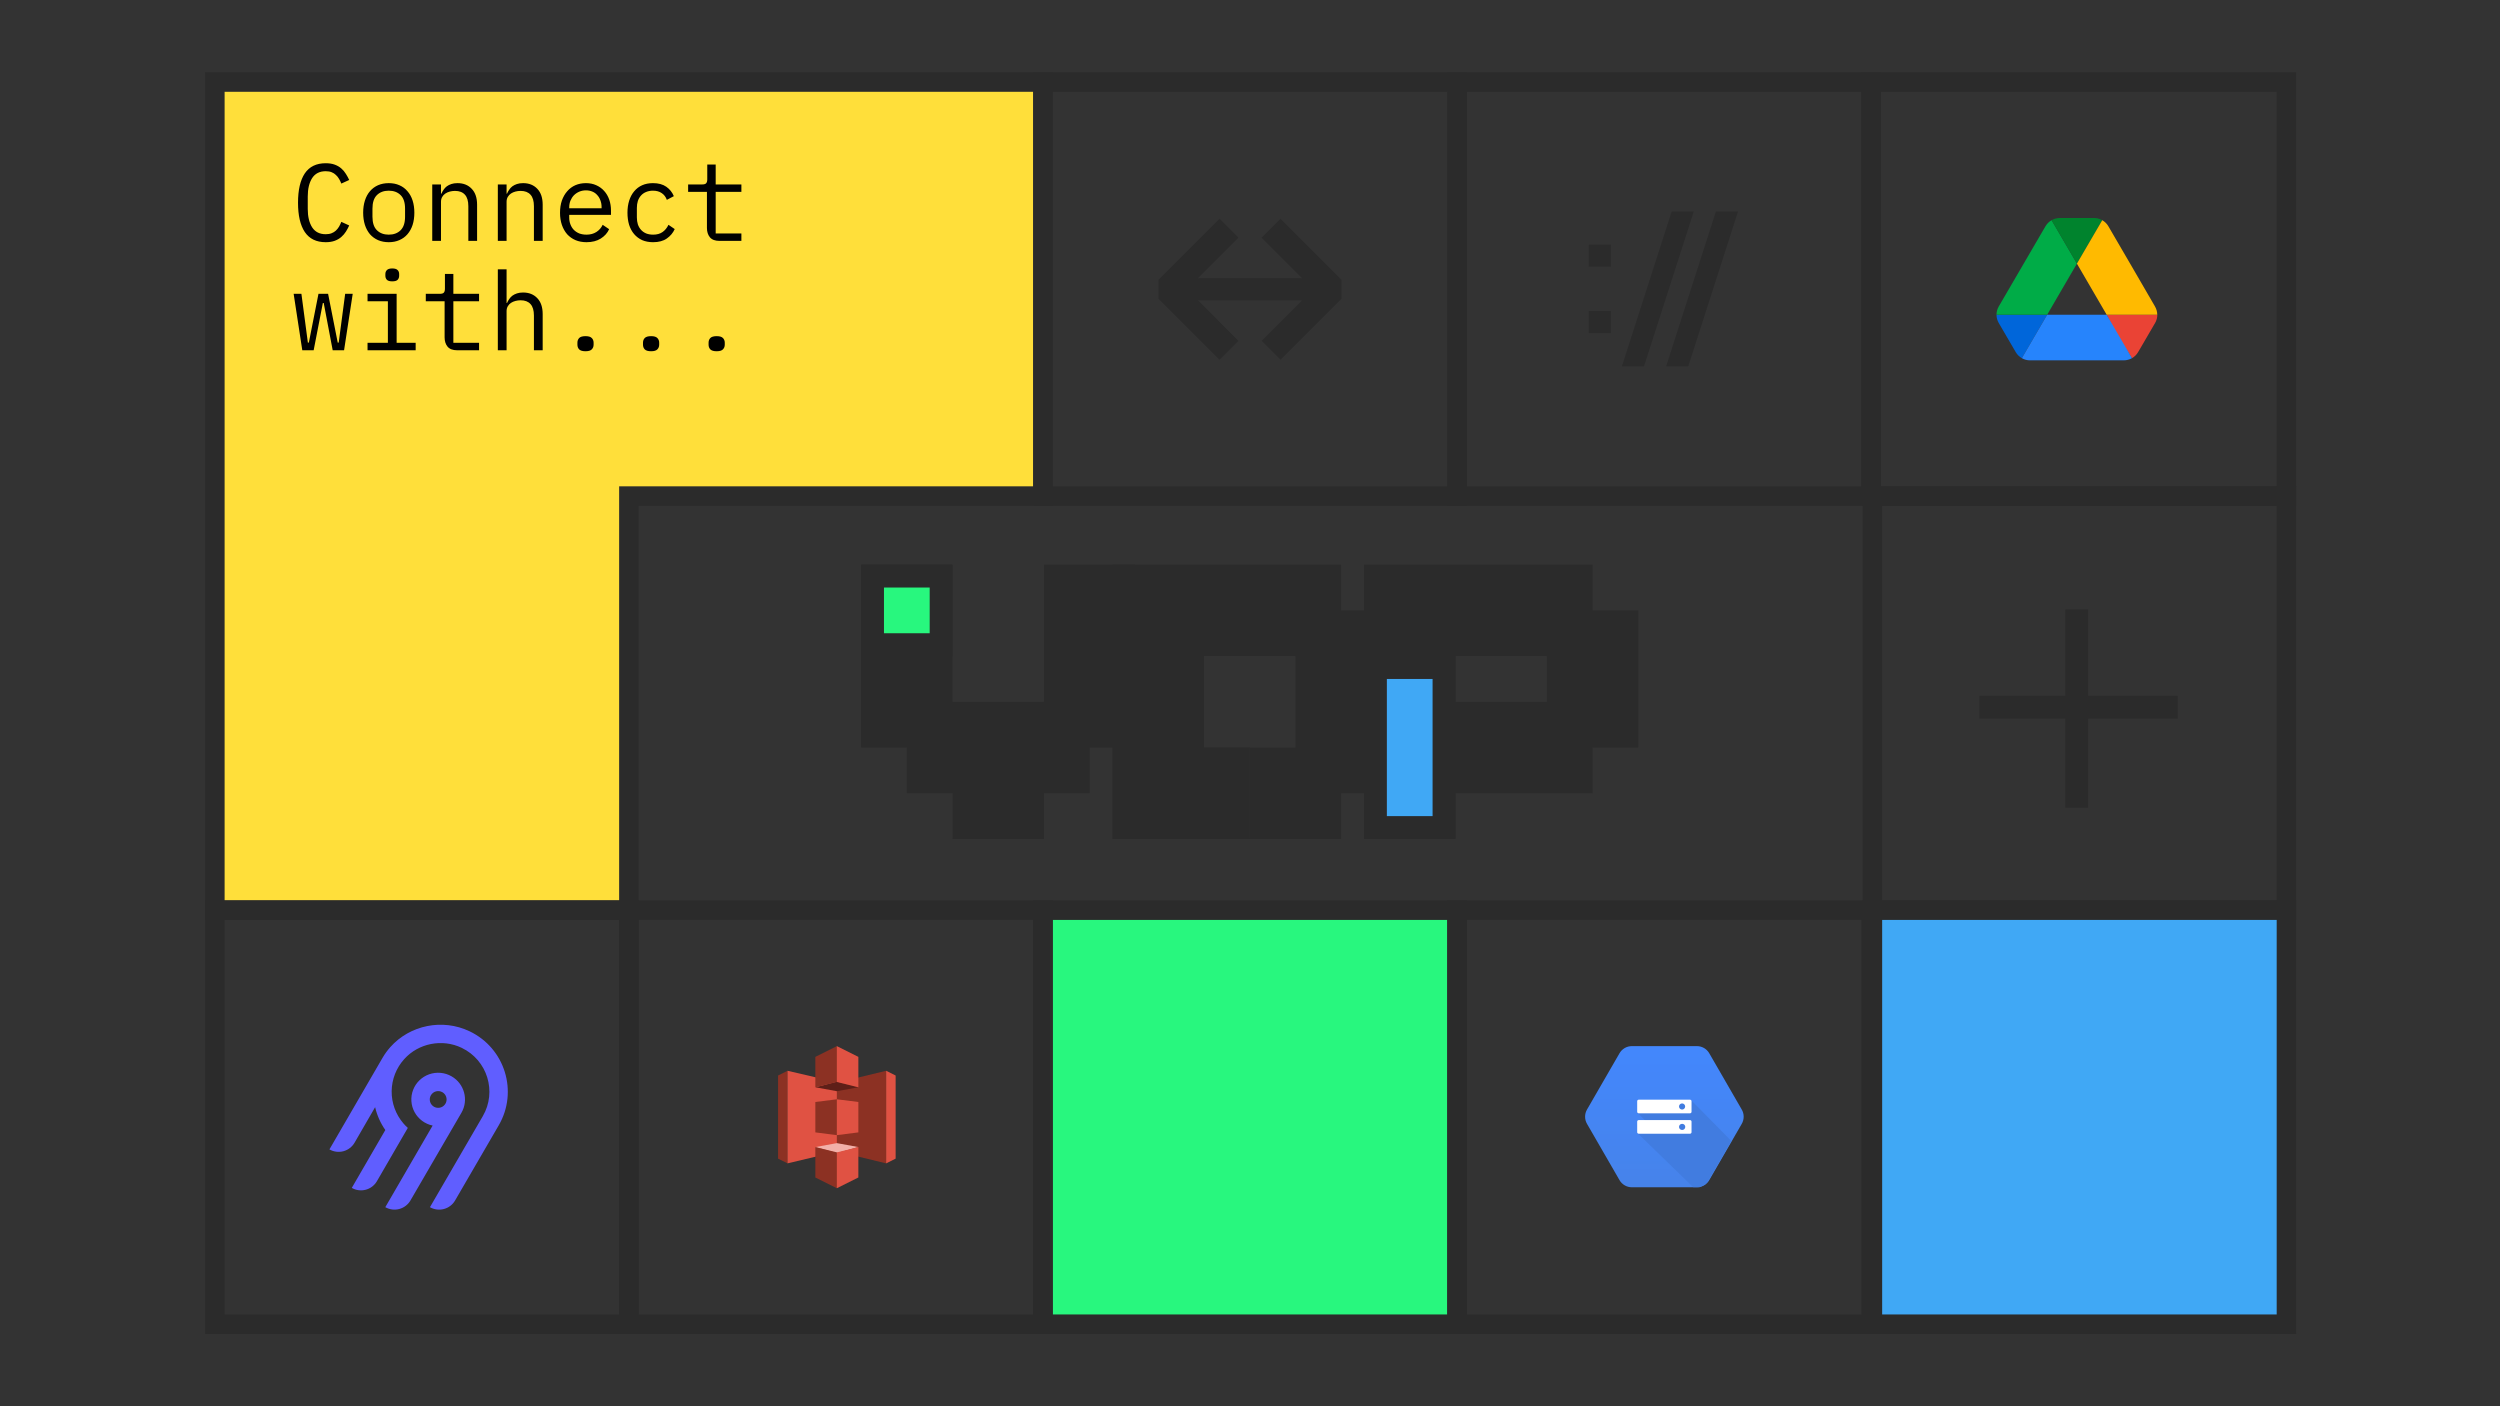 <svg width="1920" height="1080" viewBox="0 0 1920 1080" fill="none" xmlns="http://www.w3.org/2000/svg">
<rect x="0" y="0" width="1920" height="1080" fill="#333333" stroke="none"/>
<path fill-rule="evenodd" clip-rule="evenodd" d="M801 381L801 63L165 63L165 381L165 699L483 699L483 381L801 381Z" fill="#FFDF3A"/>
<path d="M801 63L808.5 63L808.5 55.5L801 55.5L801 63ZM801 381L801 388.5L808.5 388.5L808.5 381L801 381ZM165 63L165 55.5L157.5 55.5L157.5 63L165 63ZM165 699L157.5 699L157.5 706.5L165 706.5L165 699ZM483 699L483 706.5L490.5 706.5L490.5 699L483 699ZM483 381L483 373.5L475.5 373.5L475.5 381L483 381ZM793.5 63L793.5 381L808.5 381L808.5 63L793.5 63ZM165 70.5L801 70.5L801 55.5L165 55.5L165 70.5ZM172.5 381L172.5 63L157.5 63L157.5 381L172.5 381ZM172.5 699L172.5 381L157.5 381L157.5 699L172.5 699ZM483 691.5L165 691.5L165 706.5L483 706.5L483 691.5ZM475.5 381L475.5 699L490.5 699L490.5 381L475.5 381ZM801 373.5L483 373.5L483 388.5L801 388.5L801 373.5Z" fill="#2B2B2B"/>
<mask id="path-3-outside-1_488_8761" maskUnits="userSpaceOnUse" x="660.889" y="433.223" width="212" height="212" fill="black">
<rect fill="white" x="660.889" y="433.223" width="212" height="212"/>
<path fill-rule="evenodd" clip-rule="evenodd" d="M714 556.556V451.223H678.889V556.556H714ZM749.112 556.556V591.667H784.222V556.556H819.333V591.667H784.223V626.778H749.112V591.667H714.001V556.556H749.112ZM854.444 451.223V556.556H819.333V451.223H854.444Z"/>
</mask>
<path fill-rule="evenodd" clip-rule="evenodd" d="M714 556.556V451.223H678.889V556.556H714ZM749.112 556.556V591.667H784.222V556.556H819.333V591.667H784.223V626.778H749.112V591.667H714.001V556.556H749.112ZM854.444 451.223V556.556H819.333V451.223H854.444Z" fill="#F7F7F7"/>
<path d="M714 451.223H731.555V433.667H714V451.223ZM714 556.556V574.112H731.555V556.556H714ZM678.889 451.223V433.667H661.333V451.223H678.889ZM678.889 556.556H661.333V574.112H678.889V556.556ZM749.112 591.667H731.556V609.222H749.112V591.667ZM749.112 556.556H766.667V539.001H749.112V556.556ZM784.222 591.667V609.222H801.778V591.667H784.222ZM784.222 556.556V539.001H766.667V556.556H784.222ZM819.333 556.556H836.889V539.001H819.333V556.556ZM819.333 591.667V609.223H836.889V591.667H819.333ZM784.223 591.667V574.112H766.667V591.667H784.223ZM784.223 626.778V644.333H801.778V626.778H784.223ZM749.112 626.778H731.556V644.333H749.112V626.778ZM749.112 591.667H766.667V574.112H749.112V591.667ZM714.001 591.667H696.445V609.223H714.001V591.667ZM714.001 556.556V539.001H696.445V556.556H714.001ZM854.444 556.556V574.112H872V556.556H854.444ZM854.444 451.223H872V433.667H854.444V451.223ZM819.333 556.556H801.778V574.112H819.333V556.556ZM819.333 451.223V433.667H801.778V451.223H819.333ZM696.444 451.223V556.556H731.555V451.223H696.444ZM678.889 468.778H714V433.667H678.889V468.778ZM696.444 556.556V451.223H661.333V556.556H696.444ZM714 539H678.889V574.112H714V539ZM766.667 591.667V556.556H731.556V591.667H766.667ZM784.222 574.111H749.112V609.222H784.222V574.111ZM766.667 556.556V591.667H801.778V556.556H766.667ZM819.333 539.001H784.222V574.112H819.333V539.001ZM836.889 591.667V556.556H801.778V591.667H836.889ZM784.223 609.223H819.333V574.112H784.223V609.223ZM801.778 626.778V591.667H766.667V626.778H801.778ZM749.112 644.333H784.223V609.222H749.112V644.333ZM731.556 591.667V626.778H766.667V591.667H731.556ZM714.001 609.223H749.112V574.112H714.001V609.223ZM696.445 556.556V591.667H731.556V556.556H696.445ZM749.112 539.001H714.001V574.112H749.112V539.001ZM872 556.556V451.223H836.889V556.556H872ZM819.333 574.112H854.444V539H819.333V574.112ZM801.778 451.223V556.556H836.889V451.223H801.778ZM854.444 433.667H819.333V468.778H854.444V433.667Z" fill="#2B2B2B" mask="url(#path-3-outside-1_488_8761)"/>
<mask id="path-5-outside-2_488_8761" maskUnits="userSpaceOnUse" x="854.002" y="433.223" width="212" height="212" fill="black">
<rect fill="white" x="854.002" y="433.223" width="212" height="212"/>
<path fill-rule="evenodd" clip-rule="evenodd" d="M907.113 451.223V626.778H872.002V451.223H907.113ZM1012.45 486.334V451.223H907.113V486.334H1012.45V591.667H1047.56V486.334H1012.45ZM1012.45 626.778V591.667H907.113V626.778H1012.45Z"/>
</mask>
<path fill-rule="evenodd" clip-rule="evenodd" d="M907.113 451.223V626.778H872.002V451.223H907.113ZM1012.45 486.334V451.223H907.113V486.334H1012.45V591.667H1047.56V486.334H1012.45ZM1012.45 626.778V591.667H907.113V626.778H1012.45Z" fill="#F7F7F7"/>
<path d="M907.113 626.778V644.334H924.669V626.778H907.113ZM907.113 451.223H924.669V433.667H907.113V451.223ZM872.002 626.778H854.446V644.334H872.002V626.778ZM872.002 451.223V433.667H854.446V451.223H872.002ZM1012.45 451.223H1030V433.667H1012.45V451.223ZM1012.45 486.334H994.891V503.889H1012.45V486.334ZM907.113 451.223V433.667H889.558V451.223H907.113ZM907.113 486.334H889.558V503.889H907.113V486.334ZM1012.45 486.334H1030V468.778H1012.45V486.334ZM1012.45 591.667H994.891V609.222H1012.45V591.667ZM1047.56 591.667V609.222H1065.11V591.667H1047.56ZM1047.56 486.334H1065.11V468.778H1047.56V486.334ZM1012.45 591.667H1030V574.112H1012.45V591.667ZM1012.45 626.778V644.334H1030V626.778H1012.45ZM907.113 591.667V574.112H889.558V591.667H907.113ZM907.113 626.778H889.558V644.334H907.113V626.778ZM924.669 626.778V451.223H889.558V626.778H924.669ZM872.002 644.334H907.113V609.223H872.002V644.334ZM854.446 451.223V626.778H889.558V451.223H854.446ZM907.113 433.667H872.002V468.778H907.113V433.667ZM994.891 451.223V486.334H1030V451.223H994.891ZM907.113 468.778H1012.45V433.667H907.113V468.778ZM924.669 486.334V451.223H889.558V486.334H924.669ZM1012.45 468.778H907.113V503.889H1012.45V468.778ZM1030 591.667V486.334H994.891V591.667H1030ZM1047.56 574.111H1012.45V609.222H1047.56V574.111ZM1030 486.334V591.667H1065.11V486.334H1030ZM1012.45 503.889H1047.56V468.778H1012.45V503.889ZM994.891 591.667V626.778H1030V591.667H994.891ZM907.113 609.223H1012.45V574.112H907.113V609.223ZM924.669 626.778V591.667H889.558V626.778H924.669ZM1012.45 609.223H907.113V644.334H1012.45V609.223Z" fill="#2B2B2B" mask="url(#path-5-outside-2_488_8761)"/>
<mask id="path-7-outside-3_488_8761" maskUnits="userSpaceOnUse" x="1047.11" y="433.223" width="212" height="212" fill="black">
<rect fill="white" x="1047.11" y="433.223" width="212" height="212"/>
<path fill-rule="evenodd" clip-rule="evenodd" d="M1100.22 451.223V626.778H1065.11V451.223H1100.22ZM1205.55 486.334V451.223H1100.22V486.334H1205.55V556.556H1240.67V486.334H1205.55ZM1205.55 591.667V556.556H1100.22V591.667H1205.55Z"/>
</mask>
<path fill-rule="evenodd" clip-rule="evenodd" d="M1100.22 451.223V626.778H1065.11V451.223H1100.22ZM1205.55 486.334V451.223H1100.22V486.334H1205.55V556.556H1240.67V486.334H1205.55ZM1205.55 591.667V556.556H1100.22V591.667H1205.55Z" fill="#F7F7F7"/>
<path d="M1100.22 626.778V644.334H1117.78V626.778H1100.22ZM1100.22 451.223H1117.78V433.667H1100.22V451.223ZM1065.11 626.778H1047.55V644.334H1065.11V626.778ZM1065.11 451.223V433.667H1047.55V451.223H1065.11ZM1205.55 486.334H1188V503.889H1205.55V486.334ZM1205.55 451.223H1223.11V433.667H1205.55V451.223ZM1100.22 451.223V433.667H1082.67V451.223H1100.22ZM1100.22 486.334H1082.67V503.889H1100.22V486.334ZM1205.55 486.334H1223.11V468.778H1205.55V486.334ZM1205.55 556.556H1188V574.111H1205.55V556.556ZM1240.67 556.556V574.111H1258.22V556.556H1240.67ZM1240.67 486.334H1258.22V468.778H1240.67V486.334ZM1205.55 556.556H1223.11V539.001H1205.55V556.556ZM1205.55 591.667V609.223H1223.11V591.667H1205.55ZM1100.22 556.556V539.001H1082.67V556.556H1100.22ZM1100.22 591.667H1082.67V609.223H1100.22V591.667ZM1117.78 626.778V451.223H1082.66V626.778H1117.78ZM1065.11 644.334H1100.22V609.223H1065.11V644.334ZM1047.55 451.223V626.778H1082.66V451.223H1047.55ZM1100.22 433.667H1065.11V468.778H1100.22V433.667ZM1223.11 486.334V451.223H1188V486.334H1223.11ZM1205.55 433.667H1100.22V468.778H1205.55V433.667ZM1082.67 451.223V486.334H1117.78V451.223H1082.67ZM1100.22 503.889H1205.55V468.778H1100.22V503.889ZM1188 486.334V556.556H1223.11V486.334H1188ZM1205.55 574.111H1240.67V539H1205.55V574.111ZM1258.22 556.556V486.334H1223.11V556.556H1258.22ZM1240.67 468.778H1205.55V503.889H1240.67V468.778ZM1188 556.556V591.667H1223.11V556.556H1188ZM1100.22 574.112H1205.55V539.001H1100.22V574.112ZM1117.78 591.667V556.556H1082.67V591.667H1117.78ZM1205.55 574.112H1100.22V609.223H1205.55V574.112Z" fill="#2B2B2B" mask="url(#path-7-outside-3_488_8761)"/>
<path d="M714 495.112H722.778V486.334V451.223V442.445H714H678.889H670.111V451.223V486.334V495.112H678.889H714Z" fill="#28F77E" stroke="#2B2B2B" stroke-width="17.556"/>
<mask id="path-10-outside-4_488_8761" maskUnits="userSpaceOnUse" x="854.002" y="538.555" width="106" height="106" fill="black">
<rect fill="white" x="854.002" y="538.555" width="106" height="106"/>
<path fill-rule="evenodd" clip-rule="evenodd" d="M907.113 556.555V591.666H942.224V626.777H907.113H907.113H872.002V556.555H907.113Z"/>
</mask>
<path fill-rule="evenodd" clip-rule="evenodd" d="M907.113 556.555V591.666H942.224V626.777H907.113H907.113H872.002V556.555H907.113Z" fill="#FFDF3A"/>
<path d="M907.113 591.666H889.558V609.221H907.113V591.666ZM907.113 556.555H924.669V538.999H907.113V556.555ZM942.224 591.666H959.779V574.11H942.224V591.666ZM942.224 626.777V644.332H959.779V626.777H942.224ZM872.002 626.777H854.446V644.332H872.002V626.777ZM872.002 556.555V538.999H854.446V556.555H872.002ZM924.669 591.666V556.555H889.558V591.666H924.669ZM942.224 574.11H907.113V609.221H942.224V574.11ZM959.779 626.777V591.666H924.668V626.777H959.779ZM907.113 644.332H942.224V609.221H907.113V644.332ZM907.113 644.332H907.113V609.221H907.113V644.332ZM872.002 644.332H907.113V609.221H872.002V644.332ZM854.446 556.555V626.777H889.558V556.555H854.446ZM907.113 538.999H872.002V574.11H907.113V538.999Z" fill="#2B2B2B" mask="url(#path-10-outside-4_488_8761)"/>
<path d="M1100.22 635.556H1109V626.779V521.445V512.668H1100.22H1065.11H1056.33V521.445V626.779V635.556H1065.11H1100.22Z" fill="#40A8F5" stroke="#2B2B2B" stroke-width="17.556"/>
<path fill-rule="evenodd" clip-rule="evenodd" d="M889.707 214.877L936.573 168.012L951.115 182.555L920.037 213.633H999.968L968.89 182.555L983.433 168.012L1030.3 214.877V229.42L983.433 276.286L968.89 261.743L999.958 230.675H920.048L951.115 261.743L936.573 276.286L889.707 229.42V214.877Z" fill="#2B2B2B"/>
<rect x="801" y="63" width="318" height="318" stroke="#2B2B2B" stroke-width="15"/>
<path fill-rule="evenodd" clip-rule="evenodd" d="M1283.85 162.383H1300.84L1262.61 281.319H1245.62L1283.85 162.383ZM1237.14 187.877H1220.15V204.868H1237.14V187.877ZM1237.14 238.845H1220.15V255.836H1237.14V238.845ZM1334.82 162.383H1317.83L1279.6 281.319H1296.59L1334.82 162.383Z" fill="#2B2B2B"/>
<rect x="1119" y="63" width="318" height="318" stroke="#2B2B2B" stroke-width="15"/>
<path fill-rule="evenodd" clip-rule="evenodd" d="M299.712 804.228C314.866 787.161 339.961 782.154 360.592 792.006C388.003 805.096 398.003 838.443 383.079 864.166L349.507 921.967C347.631 925.197 344.543 927.554 340.923 928.52C337.303 929.486 333.445 928.982 330.198 927.119L370.843 857.127C381.671 838.458 374.429 814.259 354.556 804.731C339.644 797.582 321.416 801.153 310.4 813.447C304.324 820.196 300.913 828.91 300.799 837.972C300.685 847.034 303.877 855.83 309.782 862.728C310.843 863.966 311.985 865.133 313.2 866.221L289.472 907.156C288.544 908.756 287.308 910.159 285.836 911.283C284.363 912.408 282.683 913.234 280.89 913.712C279.097 914.19 277.227 914.312 275.387 914.071C273.546 913.83 271.772 913.231 270.164 912.307L295.924 867.867C292.224 862.557 289.567 856.597 288.093 850.304L272.307 877.59C270.431 880.82 267.344 883.177 263.723 884.143C260.103 885.109 256.246 884.605 252.998 882.742L293.819 812.356C295.518 809.466 297.492 806.744 299.712 804.228ZM346.828 826.632C356.659 832.284 360.054 844.854 354.365 854.636L315.221 921.959C313.344 925.189 310.257 927.546 306.637 928.512C303.017 929.478 299.159 928.974 295.911 927.111L332.258 864.433C329.342 863.822 326.594 862.588 324.203 860.816C321.812 859.045 319.836 856.778 318.412 854.173C316.987 851.567 316.147 848.684 315.95 845.724C315.753 842.764 316.204 839.796 317.272 837.027C318.34 834.257 319.998 831.75 322.134 829.681C324.269 827.611 326.83 826.028 329.64 825.04C332.45 824.051 335.442 823.682 338.41 823.957C341.377 824.232 344.249 825.145 346.828 826.632ZM332.589 839.285C331.916 839.799 331.352 840.44 330.928 841.171H330.926C330.287 842.272 329.992 843.538 330.075 844.807C330.159 846.075 330.618 847.291 331.396 848.3C332.174 849.308 333.235 850.065 334.444 850.474C335.654 850.883 336.958 850.925 338.192 850.596C339.426 850.266 340.534 849.581 341.376 848.624C342.219 847.668 342.757 846.485 342.924 845.224C343.091 843.964 342.878 842.682 342.313 841.541C341.748 840.401 340.856 839.453 339.75 838.817C339.015 838.395 338.205 838.121 337.364 838.01C336.523 837.901 335.668 837.956 334.849 838.175C334.03 838.393 333.262 838.77 332.589 839.285Z" fill="#605EFF"/>
<rect x="165" y="699" width="318" height="318" stroke="#2B2B2B" stroke-width="15"/>
<rect x="1438" y="381" width="318" height="318" stroke="#2B2B2B" stroke-width="15"/>
<g clip-path="url(#clip0_488_8761)">
<path d="M1542.66 261.129L1548.1 270.451C1549.24 272.413 1550.86 273.955 1552.77 275.077L1572.23 241.715H1533.32C1533.32 243.888 1533.89 246.06 1535.02 248.023L1542.66 261.129Z" fill="#0066DA"/>
<path d="M1595.08 202.463L1575.62 169.102C1573.71 170.223 1572.09 171.765 1570.95 173.727L1535.02 235.405C1533.91 237.325 1533.32 239.499 1533.32 241.713H1572.23L1595.08 202.463Z" fill="#00AC47"/>
<path d="M1637.38 275.077C1639.29 273.955 1640.91 272.413 1642.04 270.451L1644.31 266.596L1655.13 248.023C1656.26 246.06 1656.83 243.888 1656.83 241.715H1617.92L1626.2 257.835L1637.38 275.077Z" fill="#EA4335"/>
<path d="M1595.08 202.462L1614.53 169.1C1612.62 167.979 1610.43 167.418 1608.16 167.418H1581.99C1579.73 167.418 1577.53 168.049 1575.62 169.1L1595.08 202.462Z" fill="#00832D"/>
<path d="M1617.92 241.715H1572.23L1552.77 275.077C1554.68 276.198 1556.88 276.759 1559.14 276.759H1631.01C1633.27 276.759 1635.47 276.128 1637.38 275.077L1617.92 241.715Z" fill="#2684FC"/>
<path d="M1637.16 204.566L1619.2 173.727C1618.06 171.765 1616.44 170.223 1614.53 169.102L1595.07 202.463L1617.92 241.713H1656.76C1656.76 239.54 1656.19 237.367 1655.06 235.405L1637.16 204.566Z" fill="#FFBA00"/>
</g>
<rect x="1437" y="63" width="319" height="318" stroke="#2B2B2B" stroke-width="15"/>
<rect x="1438" y="699" width="318" height="318" fill="#40A8F5"/>
<rect x="1438" y="699" width="318" height="318" stroke="#2B2B2B" stroke-width="15"/>
<rect x="801" y="699" width="318" height="318" fill="#28F77E"/>
<rect x="801" y="699" width="318" height="318" stroke="#2B2B2B" stroke-width="15"/>
<path d="M1243.79 906.361L1218.81 863.096C1217.85 861.432 1217.35 859.545 1217.35 857.625C1217.35 855.704 1217.85 853.817 1218.81 852.154L1243.79 808.889C1244.75 807.226 1246.13 805.844 1247.8 804.884C1249.46 803.923 1251.35 803.418 1253.27 803.418H1303.22C1305.14 803.418 1307.03 803.924 1308.7 804.884C1310.36 805.845 1311.74 807.226 1312.7 808.889L1337.68 852.154C1338.64 853.817 1339.14 855.704 1339.14 857.625C1339.14 859.546 1338.64 861.433 1337.68 863.097L1312.7 906.36C1311.74 908.023 1310.36 909.405 1308.7 910.365C1307.03 911.326 1305.14 911.831 1303.22 911.831H1253.27C1251.35 911.832 1249.46 911.326 1247.8 910.366C1246.13 909.405 1244.75 908.024 1243.79 906.36V906.361Z" fill="url(#paint0_linear_488_8761)"/>
<path d="M1264.27 847.996L1257.6 854.647L1263.27 860.317L1257.65 870.285L1300.36 911.748H1305.42L1309.47 909.723L1311.5 907.699L1329.72 876.315L1298.69 844.832L1264.27 847.996Z" fill="#417CE0"/>
<path d="M1297.94 844.56H1258.51C1257.88 844.56 1257.36 845.079 1257.36 845.715V853.866C1257.36 854.499 1257.88 855.019 1258.51 855.019H1297.94C1298.58 855.019 1299.1 854.499 1299.1 853.866V845.713C1299.1 845.079 1298.58 844.559 1297.94 844.559L1297.94 844.56ZM1291.84 852.148C1291.21 852.146 1290.62 851.897 1290.17 851.455C1289.73 851.013 1289.48 850.413 1289.48 849.788C1289.48 849.479 1289.54 849.172 1289.66 848.886C1289.78 848.6 1289.95 848.34 1290.17 848.121C1290.39 847.902 1290.65 847.729 1290.94 847.61C1291.22 847.492 1291.53 847.431 1291.84 847.431C1293.14 847.431 1294.2 848.481 1294.2 849.788C1294.2 850.098 1294.14 850.405 1294.02 850.691C1293.9 850.978 1293.73 851.238 1293.51 851.457C1293.29 851.676 1293.03 851.85 1292.74 851.969C1292.46 852.087 1292.15 852.148 1291.84 852.148ZM1297.94 860.228L1258.51 860.23C1257.88 860.23 1257.36 860.749 1257.36 861.385V869.535C1257.36 870.169 1257.88 870.689 1258.51 870.689H1297.94C1298.58 870.689 1299.1 870.169 1299.1 869.535V861.383C1299.1 860.749 1298.58 860.228 1297.94 860.228H1297.94ZM1291.84 867.817C1291.21 867.816 1290.61 867.567 1290.17 867.124C1289.73 866.682 1289.48 866.083 1289.48 865.458C1289.48 865.148 1289.54 864.841 1289.66 864.555C1289.78 864.269 1289.95 864.009 1290.17 863.79C1290.39 863.571 1290.65 863.398 1290.94 863.28C1291.22 863.161 1291.53 863.1 1291.84 863.101C1292.16 863.088 1292.47 863.139 1292.77 863.252C1293.07 863.365 1293.34 863.536 1293.57 863.757C1293.8 863.977 1293.98 864.241 1294.1 864.534C1294.23 864.826 1294.29 865.141 1294.29 865.459C1294.29 865.776 1294.23 866.091 1294.1 866.383C1293.98 866.676 1293.8 866.94 1293.57 867.16C1293.34 867.381 1293.07 867.552 1292.77 867.665C1292.47 867.778 1292.16 867.829 1291.84 867.817" fill="white"/>
<rect x="1119" y="699" width="318" height="318" stroke="#2B2B2B" stroke-width="15"/>
<path d="M250.132 186.008C242.964 186.008 237.616 183.404 234.088 178.196C230.616 172.988 228.88 165.484 228.88 155.684C228.88 145.884 230.616 138.38 234.088 133.172C237.616 127.964 242.964 125.36 250.132 125.36C252.82 125.36 255.144 125.724 257.104 126.452C259.064 127.18 260.744 128.16 262.144 129.392C263.544 130.624 264.72 132.024 265.672 133.592C266.624 135.104 267.464 136.644 268.192 138.212L262.144 140.984C261.64 139.696 261.052 138.492 260.38 137.372C259.708 136.196 258.896 135.188 257.944 134.348C257.048 133.452 255.956 132.752 254.668 132.248C253.436 131.744 251.924 131.492 250.132 131.492C245.484 131.492 242.012 133.256 239.716 136.784C237.476 140.312 236.356 145.016 236.356 150.896V160.472C236.356 166.352 237.476 171.056 239.716 174.584C242.012 178.112 245.484 179.876 250.132 179.876C251.924 179.876 253.436 179.624 254.668 179.12C255.956 178.616 257.048 177.944 257.944 177.104C258.896 176.208 259.708 175.2 260.38 174.08C261.052 172.904 261.64 171.672 262.144 170.384L268.192 173.156C267.464 174.78 266.624 176.348 265.672 177.86C264.72 179.372 263.544 180.744 262.144 181.976C260.744 183.208 259.064 184.188 257.104 184.916C255.144 185.644 252.82 186.008 250.132 186.008ZM298.567 186.008C295.543 186.008 292.799 185.476 290.335 184.412C287.927 183.348 285.855 181.836 284.119 179.876C282.439 177.86 281.151 175.48 280.255 172.736C279.359 169.936 278.911 166.8 278.911 163.328C278.911 159.912 279.359 156.804 280.255 154.004C281.151 151.204 282.439 148.824 284.119 146.864C285.855 144.848 287.927 143.308 290.335 142.244C292.799 141.18 295.543 140.648 298.567 140.648C301.591 140.648 304.307 141.18 306.715 142.244C309.179 143.308 311.251 144.848 312.931 146.864C314.667 148.824 315.983 151.204 316.879 154.004C317.775 156.804 318.223 159.912 318.223 163.328C318.223 166.8 317.775 169.936 316.879 172.736C315.983 175.48 314.667 177.86 312.931 179.876C311.251 181.836 309.179 183.348 306.715 184.412C304.307 185.476 301.591 186.008 298.567 186.008ZM298.567 180.212C302.319 180.212 305.343 179.092 307.639 176.852C309.935 174.612 311.083 171.14 311.083 166.436V160.22C311.083 155.516 309.935 152.044 307.639 149.804C305.343 147.564 302.319 146.444 298.567 146.444C294.815 146.444 291.791 147.564 289.495 149.804C287.199 152.044 286.051 155.516 286.051 160.22V166.436C286.051 171.14 287.199 174.612 289.495 176.852C291.791 179.092 294.815 180.212 298.567 180.212ZM331.966 185V141.656H338.686V148.712H339.022C339.47 147.648 340.03 146.64 340.702 145.688C341.374 144.68 342.186 143.812 343.138 143.084C344.146 142.356 345.322 141.768 346.666 141.32C348.01 140.872 349.578 140.648 351.37 140.648C355.906 140.648 359.546 142.104 362.29 145.016C365.034 147.872 366.406 151.932 366.406 157.196V185H359.686V158.372C359.686 154.396 358.818 151.456 357.082 149.552C355.346 147.592 352.798 146.612 349.438 146.612C348.094 146.612 346.778 146.78 345.49 147.116C344.202 147.452 343.054 147.956 342.046 148.628C341.038 149.3 340.226 150.168 339.61 151.232C338.994 152.296 338.686 153.528 338.686 154.928V185H331.966ZM382.334 185V141.656H389.054V148.712H389.39C389.838 147.648 390.398 146.64 391.07 145.688C391.742 144.68 392.554 143.812 393.506 143.084C394.514 142.356 395.69 141.768 397.034 141.32C398.378 140.872 399.946 140.648 401.738 140.648C406.274 140.648 409.914 142.104 412.658 145.016C415.402 147.872 416.774 151.932 416.774 157.196V185H410.054V158.372C410.054 154.396 409.186 151.456 407.45 149.552C405.714 147.592 403.166 146.612 399.806 146.612C398.462 146.612 397.146 146.78 395.858 147.116C394.57 147.452 393.422 147.956 392.414 148.628C391.406 149.3 390.594 150.168 389.978 151.232C389.362 152.296 389.054 153.528 389.054 154.928V185H382.334ZM450.425 186.008C447.289 186.008 444.461 185.476 441.941 184.412C439.477 183.348 437.349 181.836 435.557 179.876C433.821 177.86 432.477 175.48 431.525 172.736C430.573 169.936 430.097 166.828 430.097 163.412C430.097 159.94 430.573 156.804 431.525 154.004C432.533 151.204 433.905 148.824 435.641 146.864C437.377 144.848 439.449 143.308 441.857 142.244C444.321 141.18 447.037 140.648 450.005 140.648C452.917 140.648 455.549 141.18 457.901 142.244C460.309 143.308 462.353 144.792 464.033 146.696C465.713 148.544 467.001 150.756 467.897 153.332C468.793 155.908 469.241 158.736 469.241 161.816V165.008H437.153V167.024C437.153 168.928 437.461 170.692 438.077 172.316C438.693 173.94 439.561 175.34 440.681 176.516C441.857 177.692 443.257 178.616 444.881 179.288C446.561 179.904 448.409 180.212 450.425 180.212C453.337 180.212 455.857 179.54 457.985 178.196C460.113 176.852 461.737 175.004 462.857 172.652L467.813 176.012C466.525 178.924 464.369 181.332 461.345 183.236C458.377 185.084 454.737 186.008 450.425 186.008ZM450.005 146.192C448.157 146.192 446.449 146.528 444.881 147.2C443.313 147.872 441.941 148.796 440.765 149.972C439.645 151.148 438.749 152.548 438.077 154.172C437.461 155.74 437.153 157.476 437.153 159.38V159.968H462.017V159.044C462.017 157.14 461.709 155.404 461.093 153.836C460.533 152.268 459.721 150.924 458.657 149.804C457.649 148.628 456.389 147.732 454.877 147.116C453.421 146.5 451.797 146.192 450.005 146.192ZM501.548 186.008C498.412 186.008 495.612 185.476 493.148 184.412C490.74 183.292 488.696 181.752 487.016 179.792C485.336 177.832 484.048 175.452 483.152 172.652C482.312 169.852 481.892 166.744 481.892 163.328C481.892 159.912 482.34 156.804 483.236 154.004C484.132 151.204 485.42 148.824 487.1 146.864C488.78 144.848 490.824 143.308 493.232 142.244C495.64 141.18 498.384 140.648 501.464 140.648C505.664 140.648 509.08 141.572 511.712 143.42C514.344 145.268 516.276 147.676 517.508 150.644L512.132 153.5C511.348 151.26 510.032 149.524 508.184 148.292C506.392 147.06 504.152 146.444 501.464 146.444C499.504 146.444 497.74 146.78 496.172 147.452C494.66 148.068 493.372 148.964 492.308 150.14C491.244 151.316 490.432 152.716 489.872 154.34C489.368 155.964 489.116 157.728 489.116 159.632V167.024C489.116 168.928 489.368 170.692 489.872 172.316C490.432 173.94 491.244 175.34 492.308 176.516C493.372 177.692 494.688 178.616 496.256 179.288C497.824 179.904 499.616 180.212 501.632 180.212C504.544 180.212 506.952 179.54 508.856 178.196C510.76 176.852 512.272 175.004 513.392 172.652L518.18 175.928C516.892 178.84 514.876 181.248 512.132 183.152C509.444 185.056 505.916 186.008 501.548 186.008ZM552.503 185C549.199 185 546.763 184.076 545.195 182.228C543.683 180.38 542.927 178 542.927 175.088V147.368H528.479V141.656H539.231C540.687 141.656 541.695 141.376 542.255 140.816C542.871 140.2 543.179 139.164 543.179 137.708V126.368H549.647V141.656H569.387V147.368H549.647V179.288H569.387V185H552.503ZM225.52 225.656H231.484L236.44 263.12H237.196L244.588 225.656H251.98L259.372 263.12H260.128L265.084 225.656H270.88L264.244 269H255.508L248.62 232.712H247.948L240.892 269H232.156L225.52 225.656ZM301.255 216.08C299.295 216.08 297.923 215.688 297.139 214.904C296.355 214.064 295.963 213.028 295.963 211.796V210.452C295.963 209.22 296.355 208.212 297.139 207.428C297.923 206.588 299.295 206.168 301.255 206.168C303.215 206.168 304.587 206.588 305.371 207.428C306.155 208.212 306.547 209.22 306.547 210.452V211.796C306.547 213.028 306.155 214.064 305.371 214.904C304.587 215.688 303.215 216.08 301.255 216.08ZM282.271 263.288H297.895V231.368H282.271V225.656H304.615V263.288H319.231V269H282.271V263.288ZM351.034 269C347.73 269 345.294 268.076 343.726 266.228C342.214 264.38 341.458 262 341.458 259.088V231.368H327.01V225.656H337.762C339.218 225.656 340.226 225.376 340.786 224.816C341.402 224.2 341.71 223.164 341.71 221.708V210.368H348.178V225.656H367.918V231.368H348.178V263.288H367.918V269H351.034ZM382.334 206.84H389.054V232.712H389.39C389.838 231.648 390.398 230.64 391.07 229.688C391.742 228.68 392.554 227.812 393.506 227.084C394.514 226.356 395.69 225.768 397.034 225.32C398.378 224.872 399.946 224.648 401.738 224.648C406.274 224.648 409.914 226.104 412.658 229.016C415.402 231.872 416.774 235.932 416.774 241.196V269H410.054V242.372C410.054 238.396 409.186 235.456 407.45 233.552C405.714 231.592 403.166 230.612 399.806 230.612C398.462 230.612 397.146 230.78 395.858 231.116C394.57 231.452 393.422 231.956 392.414 232.628C391.406 233.3 390.594 234.168 389.978 235.232C389.362 236.296 389.054 237.528 389.054 238.928V269H382.334V206.84ZM449.669 269.756C447.373 269.756 445.749 269.28 444.797 268.328C443.901 267.376 443.453 266.172 443.453 264.716V263.204C443.453 261.748 443.901 260.544 444.797 259.592C445.749 258.64 447.373 258.164 449.669 258.164C451.965 258.164 453.561 258.64 454.457 259.592C455.409 260.544 455.885 261.748 455.885 263.204V264.716C455.885 266.172 455.409 267.376 454.457 268.328C453.561 269.28 451.965 269.756 449.669 269.756ZM500.036 269.756C497.74 269.756 496.116 269.28 495.164 268.328C494.268 267.376 493.82 266.172 493.82 264.716V263.204C493.82 261.748 494.268 260.544 495.164 259.592C496.116 258.64 497.74 258.164 500.036 258.164C502.332 258.164 503.928 258.64 504.824 259.592C505.776 260.544 506.252 261.748 506.252 263.204V264.716C506.252 266.172 505.776 267.376 504.824 268.328C503.928 269.28 502.332 269.756 500.036 269.756ZM550.403 269.756C548.107 269.756 546.483 269.28 545.531 268.328C544.635 267.376 544.187 266.172 544.187 264.716V263.204C544.187 261.748 544.635 260.544 545.531 259.592C546.483 258.64 548.107 258.164 550.403 258.164C552.699 258.164 554.295 258.64 555.191 259.592C556.143 260.544 556.619 261.748 556.619 263.204V264.716C556.619 266.172 556.143 267.376 555.191 268.328C554.295 269.28 552.699 269.756 550.403 269.756Z" fill="black"/>
<g clip-path="url(#clip1_488_8761)">
<path d="M604.829 822.355L597.555 825.993V889.839L604.829 893.455L604.873 893.403V822.406L604.829 822.355Z" fill="#8C3123"/>
<path d="M643.758 884.189L604.828 893.455V822.355L643.758 831.42V884.189Z" fill="#E05243"/>
<path d="M626.186 869.679L642.698 871.781L642.802 871.542L642.895 844.466L642.698 844.254L626.186 846.326V869.679Z" fill="#8C3123"/>
<path d="M642.699 884.293L680.569 893.475L680.629 893.38L680.627 822.419L680.568 822.355L642.699 831.524V884.293Z" fill="#8C3123"/>
<path d="M659.217 869.679L642.699 871.781V844.254L659.217 846.326V869.679Z" fill="#E05243"/>
<path d="M659.215 835.034L642.698 838.044L626.186 835.034L642.677 830.711L659.215 835.034Z" fill="#5E1F18"/>
<path d="M659.215 880.944L642.698 877.914L626.186 880.944L642.678 885.548L659.215 880.944Z" fill="#F2B0A9"/>
<path d="M626.186 835.031L642.698 830.945L642.832 830.903V803.528L642.698 803.418L626.186 811.676V835.031Z" fill="#8C3123"/>
<path d="M659.217 835.031L642.699 830.945V803.418L659.217 811.676V835.031Z" fill="#E05243"/>
<path d="M642.696 912.555L626.182 904.3V880.945L642.696 885.03L642.939 885.306L642.873 912.079L642.696 912.555Z" fill="#8C3123"/>
<path d="M642.699 912.556L659.215 904.301V880.946L642.699 885.031V912.556ZM680.569 822.355L687.846 825.993V889.839L680.569 893.475V822.355Z" fill="#E05243"/>
</g>
<rect x="483" y="699" width="318" height="318" stroke="#2B2B2B" stroke-width="15"/>
<path fill-rule="evenodd" clip-rule="evenodd" d="M1586.17 534.368L1520.18 534.368V551.92L1586.17 551.92L1586.17 620.312H1603.72L1603.72 551.92L1672.51 551.92V534.368H1603.72L1603.72 467.978L1586.17 467.978L1586.17 534.368Z" fill="#2B2B2B"/>
<defs>
<linearGradient id="paint0_linear_488_8761" x1="1278.25" y1="803.419" x2="1278.25" y2="911.663" gradientUnits="userSpaceOnUse">
<stop stop-color="#4387FD"/>
<stop offset="1" stop-color="#4683EA"/>
</linearGradient>
<clipPath id="clip0_488_8761">
<rect width="123.511" height="109.337" fill="white" transform="translate(1533.32 167.418)"/>
</clipPath>
<clipPath id="clip1_488_8761">
<rect width="90.312" height="109.337" fill="white" transform="translate(597.543 803.418)"/>
</clipPath>
</defs>
</svg>
